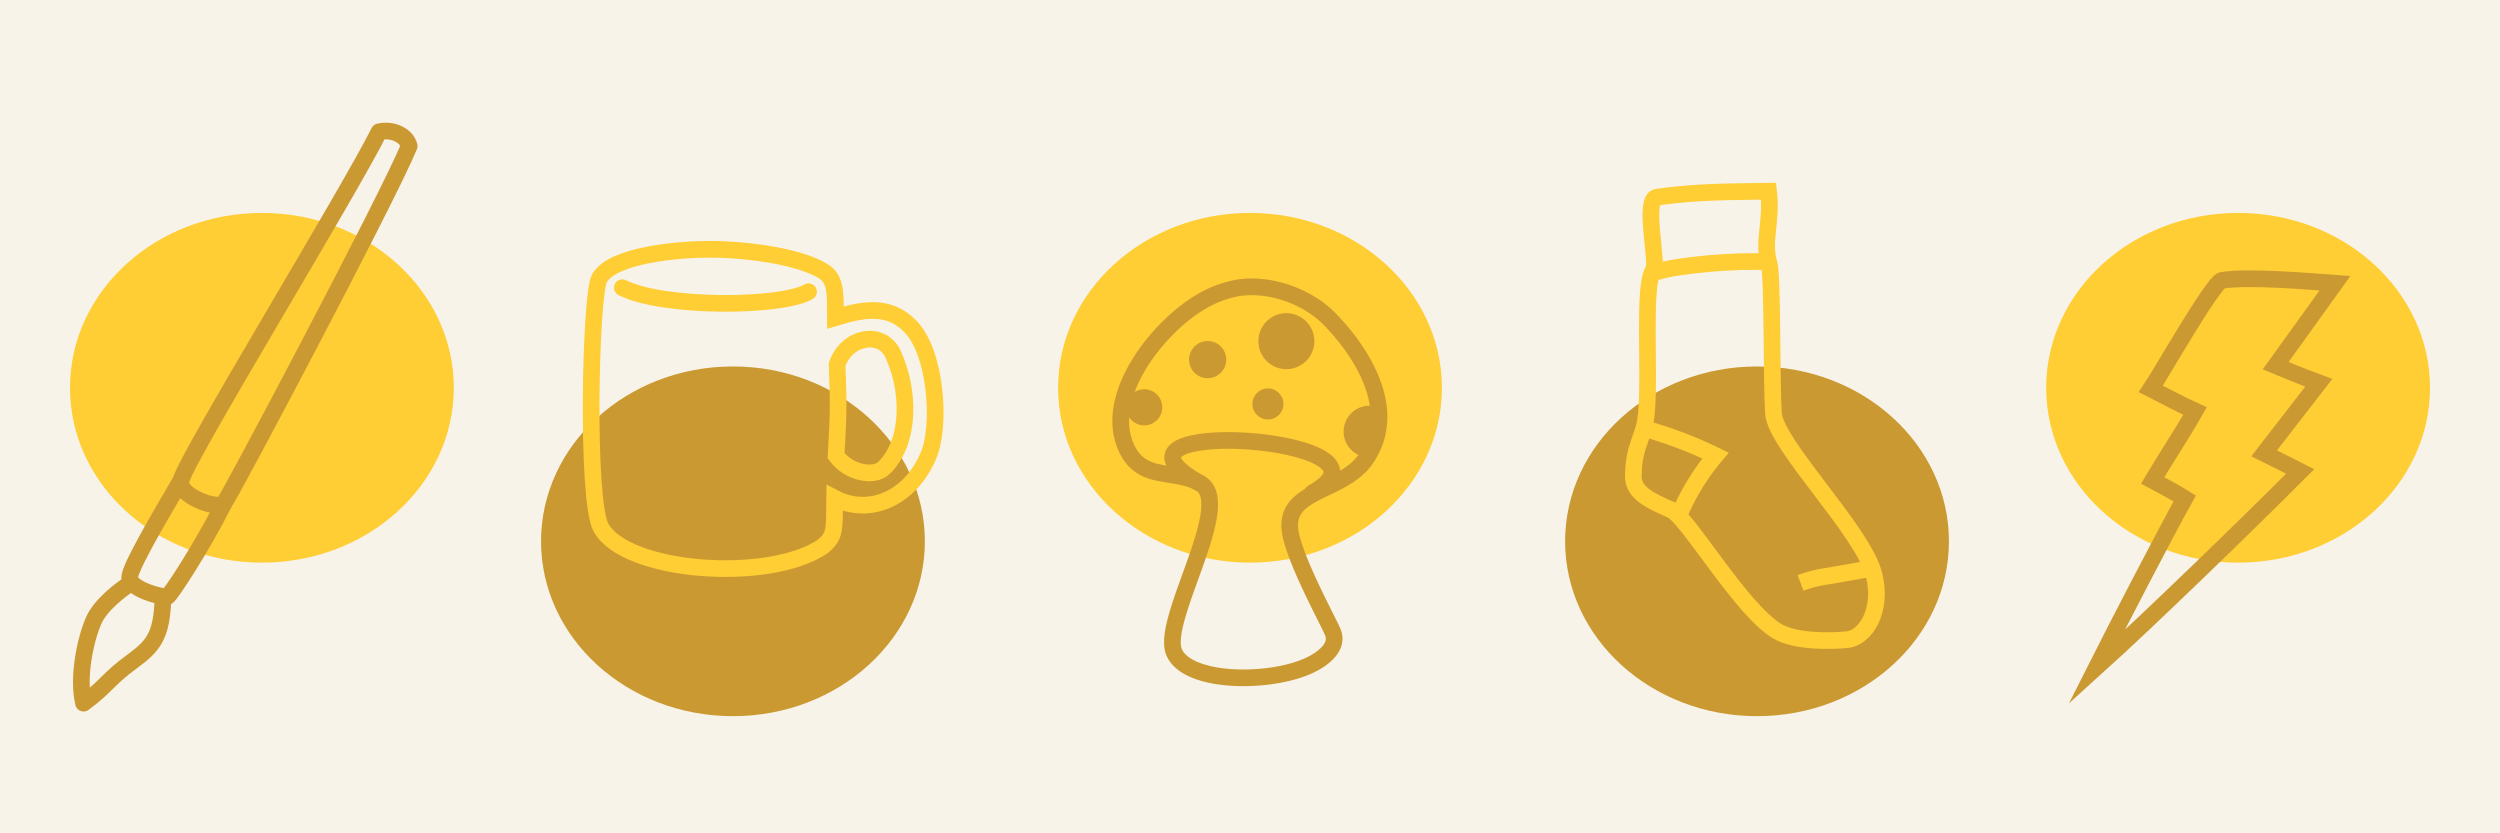 <svg xmlns="http://www.w3.org/2000/svg" viewBox="0 0 1050 350"><defs><style>.cls-1{fill:#f8f3e9;}.cls-2{fill:#ffcd34;}.cls-3,.cls-5,.cls-6,.cls-7{fill:none;stroke-width:7px;}.cls-3,.cls-7{stroke:#cb9932;}.cls-3{stroke-linecap:square;}.cls-3,.cls-5{stroke-miterlimit:10;}.cls-4{fill:#cb9932;}.cls-5,.cls-6{stroke:#ffcd34;}.cls-6,.cls-7{stroke-linecap:round;stroke-linejoin:round;}</style></defs><title>nina_icon_set</title><g id="Layer_4" data-name="Layer 4"><rect class="cls-1" width="1050" height="350"/><ellipse class="cls-2" cx="940" cy="162.87" rx="80.6" ry="73.44"/><path class="cls-3" d="M903.36,163.34c6.14,3.1,13.15,6.88,18.55,9.31-5.47,9.6-12.27,19.8-17.81,29.14,6.47,3.51,8.72,4.59,13.49,7.55-8.54,15.38-28.73,54.34-37.09,70.93,22.82-20.61,64.84-61.44,85.56-82.26-6.6-3.3-7.51-3.9-15.11-7.61,7.55-9.71,16-20.72,22.92-29.62-6.6-2.4-18.11-7.2-18.11-7.2s17.5-24.24,24.92-34.62c-11.33-.81-36.28-3-47.43-1.21C929.58,118.33,907.52,157.18,903.36,163.34Z"/><ellipse class="cls-4" cx="307.84" cy="227.35" rx="80.6" ry="73.44"/><path class="cls-5" d="M382.64,137.39c-8.73-9.25-19.08-7.91-31.76-4-.07-9.75.41-16-5-19.41-10.24-6.4-32.57-9.28-47.88-9.28-13.89,0-40.77,2.53-46.24,12.17-3.82,6.72-5.63,93.19.61,104.62,10.45,19.15,70.92,23.32,93.19,8,5.3-4.4,4.84-6.72,5-20.25,14.18,7.45,31.89.5,39.57-18.37C395.18,178.48,393.2,148.59,382.64,137.39Zm-11.2,59c-4.28,4.31-15,2.24-20.29-5,1-18.11,1.11-20.23.44-38.35,4.17-12,18.84-14.3,23.44-4.41C382,163.53,382.67,185.08,371.44,196.38Z"/><path class="cls-6" d="M339.58,122.52c-11.18,6.6-61,7-78.2-1.69"/><ellipse class="cls-4" cx="737.95" cy="227.35" rx="80.6" ry="73.44"/><path class="cls-5" d="M691.46,174c-1,10.4-5.45,12.88-5.45,26.26,0,7,7.93,10.4,15.86,13.87,6.91,3,29.31,41.86,44.59,51,7.43,4.46,22.83,4.3,29.73,3.47s14.77-11.65,10.9-27.25c-4.49-18.11-41.36-54.53-42.24-67.73-.87-13-.27-58-1.86-63.08-2.81-9.08,1.32-17.34-.17-30.22-17.23.26-29.84.11-46.9,2.48-5.95.83.66,27.75-1.49,30.72C689.9,119.81,693.18,155.88,691.46,174Z"/><path class="cls-5" d="M695.48,114.33c8.25-3,35.12-5.25,47-4.26"/><path class="cls-5" d="M756.24,244.83a50.73,50.73,0,0,1,11-2.8l17.83-3.13"/><path class="cls-5" d="M691,180.09a176.88,176.88,0,0,1,29.52,11.24,98,98,0,0,0-15.3,25"/><ellipse class="cls-2" cx="525" cy="162.87" rx="80.6" ry="73.44"/><path class="cls-3" d="M504,127a46.29,46.29,0,0,1,15.47-6c13.17-2.31,29.07,3.15,38.55,12.58s31.26,36.25,15.76,59c-10,14.65-34.95,12.64-31.84,31,2.11,12.49,16.72,38.69,18,42.35,2.13,6.05-4.51,11-10.11,13.58-16.35,7.63-50.8,7.63-56.65-5.46-6-13.39,25.76-62.72,10.87-71.06-11.45-6.42-25.12-.34-31.44-16C463.9,165.32,486.78,137.22,504,127Z"/><path class="cls-7" d="M504,203c-51.67-28.85,89.85-19.7,47.31,3.93"/><circle class="cls-4" cx="507.22" cy="151.04" r="7.81"/><circle class="cls-4" cx="540.27" cy="143.29" r="11.76"/><path class="cls-4" d="M572.22,191.71a10.87,10.87,0,1,1,6.12-20.86"/><circle class="cls-4" cx="532.52" cy="169.66" r="6.52"/><circle class="cls-4" cx="480.57" cy="171.07" r="7.58"/><ellipse class="cls-2" cx="110" cy="162.87" rx="80.6" ry="73.44"/><path class="cls-7" d="M159.2,55.35c5.27-1.27,11.51,1.24,12.66,6C162.72,83.64,95.51,210.29,94,211.53,90.74,214.18,74.51,208,76,201.76,78.44,192,146.51,80.9,159.2,55.35Z"/><path class="cls-7" d="M76,201.76C73.73,205.93,55.6,235.64,54.51,242c-.94,5.5,14.44,9.14,15.75,8.6s14.32-20.41,23.72-39"/><path class="cls-7" d="M54.92,244.81c-4.33,3-12.7,9.11-15.66,16-3.55,8.24-6.72,23.93-4.17,34.53,10.37-7.67,9.59-9.63,20.73-17.78,8.57-6.27,12.21-10.64,12.61-26.38"/></g></svg>
